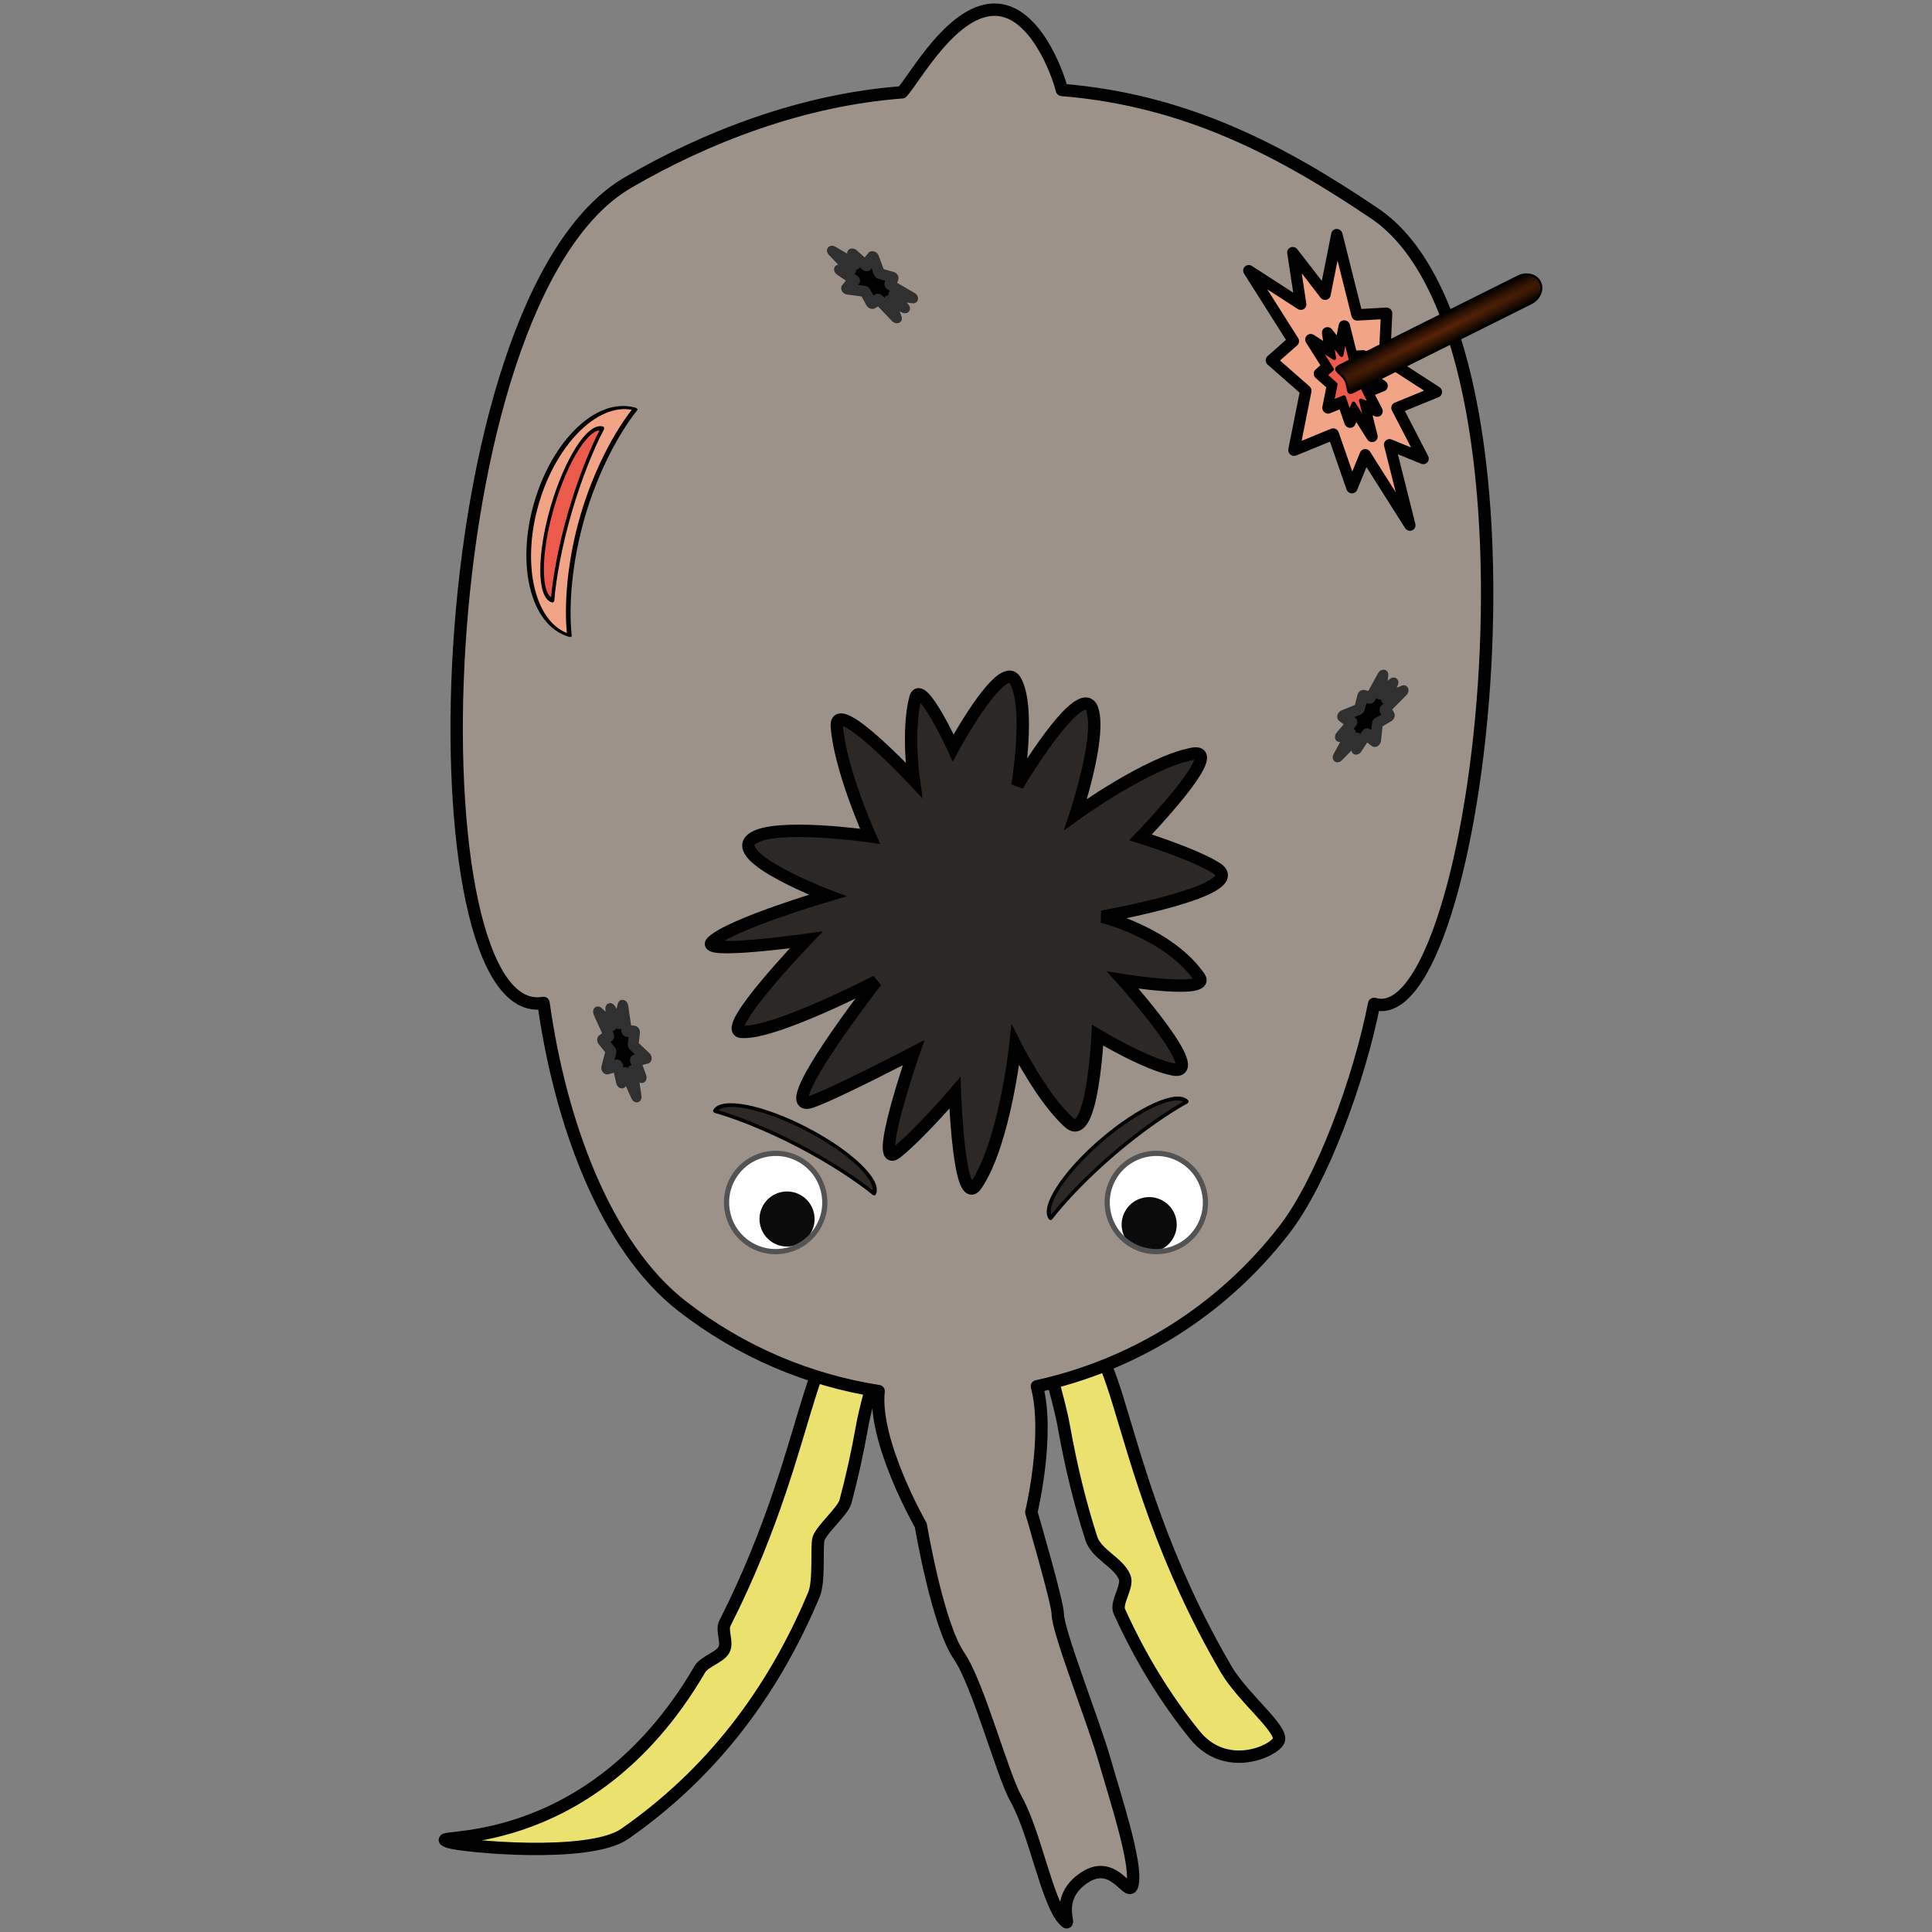 <svg width="100px" height="100px" viewBox="0 0 100 100" version="1.1" xmlns="http://www.w3.org/2000/svg" xmlns:xlink="http://www.w3.org/1999/xlink" xml:space="preserve" xmlns:serif="http://www.serif.com/" style="fill-rule:evenodd;clip-rule:evenodd;">
    <rect x="0" y="0" width="100" height="100" fill="#808080" stroke="none"/>
    <g id="W_Mammoth">
        <path d="M63.467,86.405C56.891,75.14 58.254,66.503 54.512,70.219C54.084,70.645 54.742,72.015 55.075,73.886C55.437,75.914 55.907,77.828 56.487,79.629C56.753,80.457 57.902,80.865 58.215,81.645C58.4,82.107 57.734,82.957 57.936,83.403C59.01,85.778 60.314,87.913 61.848,89.808C63.436,91.77 65.913,90.666 66.183,90.099C66.453,89.532 64.323,87.872 63.467,86.405Z" style="fill:rgb(234,225,110);fill-rule:nonzero;stroke:black;stroke-width:0.64px;"/>
        <path d="M36.221,86.405C36.467,85.983 37.248,85.803 37.473,85.389C37.679,85.009 37.331,84.394 37.52,84.022C42.627,73.963 41.703,66.77 45.175,70.219C45.604,70.645 44.946,72.015 44.612,73.886C44.375,75.213 44.092,76.492 43.762,77.722C43.629,78.22 42.518,79.161 42.369,79.643C42.249,80.033 42.428,81.824 42.131,82.532C39.935,87.779 36.67,91.908 32.335,94.922C30.481,96.21 23.881,95.564 23.226,95.339C21.586,94.777 30.375,96.422 36.221,86.405Z" style="fill:rgb(234,225,110);fill-rule:nonzero;stroke:black;stroke-width:0.64px;"/>
        <path d="M53.67,71.754C54.341,74.276 53.381,78.27 53.381,78.27C53.381,78.27 54.754,82.965 54.751,83.548C54.746,84.421 56.623,89.171 57.165,91.073C57.72,93.023 58.818,96.313 58.632,97.465C58.471,98.467 57.75,96.128 56.145,97.174C54.386,98.32 55.653,100.009 55.048,99.353C54.197,98.43 53.579,94.882 52.594,93.121C51.867,91.821 50.636,87.161 49.636,85.702C48.519,84.074 47.661,78.949 47.661,78.949C47.661,78.949 45.192,74.644 45.477,72.004C41.891,71.445 38.393,69.997 35.322,67.618C31.319,64.517 28.989,58.061 28.132,51.912C21.263,53.106 21.921,15.602 32.509,9.445C36.548,7.096 41.517,5.167 46.687,4.779C47.343,4.078 49.348,0.342 51.623,0.505C53.58,0.645 54.722,3.696 54.963,4.655C61.483,5.185 66.447,7.878 71.147,11.045C80.922,17.63 76.626,53.631 71.125,51.96C70.357,55.863 68.439,61.118 66.468,63.663C63.151,67.945 58.578,70.681 53.67,71.754Z" style="fill:rgb(156,146,138);fill-rule:nonzero;stroke:black;stroke-width:0.64px;stroke-linecap:round;stroke-linejoin:round;"/>
        <g transform="matrix(0.337,0.236,-0.231,0.331,77.067,-12.48)">
            <g transform="matrix(-0.434,0.687,-0.695,-0.439,92.838,83.254)">
                <path d="M33.291,45.162L35.355,57.76L39.333,53.867L38.695,62.572L45.376,62.572L39.971,70.358L43.068,76.656L38.695,78.143L40.76,90.741L35.355,82.955L33.291,90.741L31.227,82.955L25.822,90.741L27.887,78.143L23.514,76.656L26.611,70.358L21.206,62.572L27.887,62.572L27.249,53.867L31.227,57.76L33.291,45.162Z" style="fill:rgb(242,165,134);stroke:black;stroke-width:1.77px;stroke-linecap:round;stroke-linejoin:round;stroke-miterlimit:1.5;"/>
            </g>
            <g transform="matrix(-0.165,0.261,-0.264,-0.167,54.13,78.619)">
                <path d="M33.291,45.162L35.355,57.76L39.333,53.867L38.695,62.572L45.376,62.572L39.971,70.358L43.068,76.656L38.695,78.143L40.76,90.741L35.355,82.955L33.291,90.741L31.227,82.955L25.822,90.741L27.887,78.143L23.514,76.656L26.611,70.358L21.206,62.572L27.887,62.572L27.249,53.867L31.227,57.76L33.291,45.162Z" style="stroke:black;stroke-width:4.66px;stroke-linecap:round;stroke-linejoin:round;stroke-miterlimit:1.5;"/>
            </g>
            <g transform="matrix(-0.131,0.208,-0.21,-0.133,49.217,78)">
                <path d="M33.291,45.162L35.355,57.76L39.333,53.867L38.695,62.572L45.376,62.572L39.971,70.358L43.068,76.656L38.695,78.143L40.76,90.741L35.355,82.955L33.291,90.741L31.227,82.955L25.822,90.741L27.887,78.143L23.514,76.656L26.611,70.358L21.206,62.572L27.887,62.572L27.249,53.867L31.227,57.76L33.291,45.162Z" style="fill:rgb(236,90,76);stroke:black;stroke-width:2.01px;stroke-linecap:round;stroke-linejoin:round;stroke-miterlimit:1.5;"/>
            </g>
        </g>
        <g transform="matrix(-0.07,-0.054,0.062,-0.083,68.798,44.699)">
            <path d="M33.291,45.162L35.355,57.76L39.333,53.867L38.695,62.572L45.376,62.572L39.971,70.358L43.068,76.656L38.695,78.143L40.76,90.741L35.355,82.955L33.291,90.741L31.227,82.955L25.822,90.741L27.887,78.143L23.514,76.656L26.611,70.358L21.206,62.572L27.887,62.572L27.249,53.867L31.227,57.76L33.291,45.162Z" style="stroke:rgb(48,48,48);stroke-width:6.13px;stroke-linecap:round;stroke-linejoin:round;stroke-miterlimit:1.5;"/>
        </g>
        <g transform="matrix(-0.085,0.023,-0.029,-0.099,37.07,60.451)">
            <path d="M33.291,45.162L35.355,57.76L39.333,53.867L38.695,62.572L45.376,62.572L39.971,70.358L43.068,76.656L38.695,78.143L40.76,90.741L35.355,82.955L33.291,90.741L31.227,82.955L25.822,90.741L27.887,78.143L23.514,76.656L26.611,70.358L21.206,62.572L27.887,62.572L27.249,53.867L31.227,57.76L33.291,45.162Z" style="stroke:rgb(48,48,48);stroke-width:6.13px;stroke-linecap:round;stroke-linejoin:round;stroke-miterlimit:1.5;"/>
        </g>
        <g transform="matrix(0.056,-0.069,0.081,0.064,37.584,12.416)">
            <path d="M33.291,45.162L35.355,57.76L39.333,53.867L38.695,62.572L45.376,62.572L39.971,70.358L43.068,76.656L38.695,78.143L40.76,90.741L35.355,82.955L33.291,90.741L31.227,82.955L25.822,90.741L27.887,78.143L23.514,76.656L26.611,70.358L21.206,62.572L27.887,62.572L27.249,53.867L31.227,57.76L33.291,45.162Z" style="stroke:rgb(48,48,48);stroke-width:6.13px;stroke-linecap:round;stroke-linejoin:round;stroke-miterlimit:1.5;"/>
        </g>
        <g transform="matrix(1.031,0.299,-0.186,0.64,-7.333,-3.317)">
            <path d="M42.336,18.494C40.512,18.494 39.032,22.594 39.032,27.643C39.032,32.692 40.512,36.791 42.336,36.791C41.789,34.657 41.345,31.292 41.345,27.643C41.345,23.993 41.789,20.629 42.336,18.494Z" style="fill:rgb(242,165,134);stroke:black;stroke-width:0.23px;stroke-linecap:round;stroke-linejoin:round;stroke-miterlimit:1.5;"/>
        </g>
        <g transform="matrix(0.394,0.115,-0.141,0.486,17.107,8.327)">
            <path d="M42.336,18.494C40.512,18.494 39.032,22.594 39.032,27.643C39.032,32.692 40.512,36.791 42.336,36.791C41.789,34.657 41.345,31.292 41.345,27.643C41.345,23.993 41.789,20.629 42.336,18.494Z" style="fill:rgb(236,90,76);stroke:black;stroke-width:0.44px;stroke-linecap:round;stroke-linejoin:round;stroke-miterlimit:1.5;"/>
        </g>
        <g transform="matrix(-0.189,0.364,-0.449,-0.233,61.535,50.675)">
            <path d="M42.336,18.494C40.512,18.494 39.032,22.594 39.032,27.643C39.032,32.692 40.512,36.791 42.336,36.791C41.789,34.657 41.345,31.292 41.345,27.643C41.345,23.993 41.789,20.629 42.336,18.494Z" style="fill:rgb(43,40,38);stroke:black;stroke-width:0.44px;stroke-linecap:round;stroke-linejoin:round;stroke-miterlimit:1.5;"/>
        </g>
        <g transform="matrix(0.267,0.312,-0.384,0.329,57.216,37.737)">
            <path d="M42.336,18.494C40.512,18.494 39.032,22.594 39.032,27.643C39.032,32.692 40.512,36.791 42.336,36.791C41.789,34.657 41.345,31.292 41.345,27.643C41.345,23.993 41.789,20.629 42.336,18.494Z" style="fill:rgb(43,40,38);stroke:black;stroke-width:0.44px;stroke-linecap:round;stroke-linejoin:round;stroke-miterlimit:1.5;"/>
        </g>
        <g transform="matrix(-0.168,-0.301,0.345,-0.192,71.645,38.265)">
            <path d="M48.714,47.042C49.957,47.042 50.966,46.033 50.966,44.79L52.304,18.756C52.304,17.513 51.231,18.487 49.988,18.487C48.745,18.487 47.8,17.513 47.8,18.756L46.462,44.79C46.462,46.033 47.471,47.042 48.714,47.042Z" style="fill:url(#_Radial1);stroke:black;stroke-width:0.28px;"/>
        </g>
        <g>
            <g>
                <path d="M42.33,63.55C41.608,64.754 40.044,65.145 38.84,64.422C37.636,63.7 37.245,62.136 37.967,60.932C38.69,59.728 40.254,59.337 41.458,60.06C42.662,60.782 43.053,62.346 42.33,63.55Z" style="fill:white;"/>
                <clipPath id="_clip2">
                    <path d="M42.33,63.55C41.608,64.754 40.044,65.145 38.84,64.422C37.636,63.7 37.245,62.136 37.967,60.932C38.69,59.728 40.254,59.337 41.458,60.06C42.662,60.782 43.053,62.346 42.33,63.55Z"/>
                </clipPath>
                <g clip-path="url(#_clip2)">
                    <path d="M41.129,64.467C40.372,64.683 39.583,64.245 39.366,63.488C39.15,62.731 39.589,61.941 40.346,61.725C41.102,61.509 41.892,61.948 42.108,62.704C42.325,63.461 41.886,64.251 41.129,64.467Z" style="fill:rgb(12,11,11);"/>
                </g>
                <path d="M42.33,63.55C41.608,64.754 40.044,65.145 38.84,64.422C37.636,63.7 37.245,62.136 37.967,60.932C38.69,59.728 40.254,59.337 41.458,60.06C42.662,60.782 43.053,62.346 42.33,63.55Z" style="fill:none;stroke:rgb(84,83,83);stroke-width:0.27px;"/>
            </g>
            <g>
                <path d="M62.033,63.55C61.31,64.754 59.746,65.145 58.542,64.422C57.338,63.7 56.947,62.136 57.67,60.932C58.392,59.728 59.956,59.337 61.16,60.06C62.364,60.782 62.755,62.346 62.033,63.55Z" style="fill:white;"/>
                <clipPath id="_clip3">
                    <path d="M62.033,63.55C61.31,64.754 59.746,65.145 58.542,64.422C57.338,63.7 56.947,62.136 57.67,60.932C58.392,59.728 59.956,59.337 61.16,60.06C62.364,60.782 62.755,62.346 62.033,63.55Z"/>
                </clipPath>
                <g clip-path="url(#_clip3)">
                    <g transform="matrix(1,0,0,1,-0.958,0.291)">
                        <path d="M60.831,64.467C60.075,64.683 59.285,64.245 59.069,63.488C58.852,62.731 59.291,61.941 60.048,61.725C60.805,61.509 61.595,61.948 61.811,62.704C62.027,63.461 61.588,64.251 60.831,64.467Z" style="fill:rgb(12,11,11);"/>
                    </g>
                </g>
                <path d="M62.033,63.55C61.31,64.754 59.746,65.145 58.542,64.422C57.338,63.7 56.947,62.136 57.67,60.932C58.392,59.728 59.956,59.337 61.16,60.06C62.364,60.782 62.755,62.346 62.033,63.55Z" style="fill:none;stroke:rgb(84,83,83);stroke-width:0.27px;"/>
            </g>
        </g>
        <path d="M62.081,50.587C60.515,48.31 57.05,47.446 57.05,47.446C57.05,47.446 64.774,46.078 62.962,44.937C61.777,44.19 59.036,43.341 59.036,43.341C59.036,43.341 63.54,38.677 61.726,39.016C59.409,39.449 55.676,42.149 55.676,42.149C55.676,42.149 57.002,38.179 56.543,36.738C56.001,35.04 52.662,40.654 52.662,40.654C52.662,40.654 53.359,36.583 52.542,35.212C51.854,34.058 49.339,38.705 49.339,38.705C49.339,38.705 47.657,35.08 47.382,36.124C46.936,37.815 47.296,40.371 47.296,40.371C47.296,40.371 43.197,35.987 43.314,37.6C43.475,39.821 45.033,43.285 45.033,43.285C45.033,43.285 40.085,42.576 38.948,43.408C37.638,44.369 42.833,46.353 42.833,46.353C42.833,46.353 37.841,47.821 36.862,48.751C36.158,49.42 41.728,48.65 41.728,48.65C41.728,48.65 37.256,53.307 38.364,53.408C40.03,53.56 45.354,50.794 45.354,50.794C45.354,50.794 39.917,57.764 42.013,57.022C43.282,56.573 47.285,54.49 47.285,54.49C47.285,54.49 45.156,60.643 46.403,59.655C47.593,58.711 49.427,56.566 49.427,56.566C49.427,56.566 49.631,62.664 50.536,61.326C52.015,59.138 52.555,54.098 52.555,54.098C52.555,54.098 53.974,56.911 55.354,58.119C56.55,59.165 56.813,53.582 56.813,53.582C56.813,53.582 59.284,55.072 60.708,55.353C62.591,55.725 58.12,50.731 58.12,50.731C58.12,50.731 62.681,51.46 62.081,50.587Z" style="fill:rgb(43,40,38);fill-rule:nonzero;stroke:black;stroke-width:0.64px;"/>
    </g>
    <defs>
        <radialGradient id="_Radial1" cx="0" cy="0" r="1" gradientUnits="userSpaceOnUse" gradientTransform="matrix(-2.521,46.64,-2.281,-0.123,49.368,32.101)"><stop offset="0" style="stop-color:rgb(88,35,8);stop-opacity:1"/><stop offset="1" style="stop-color:black;stop-opacity:1"/></radialGradient>
    </defs>
</svg>

